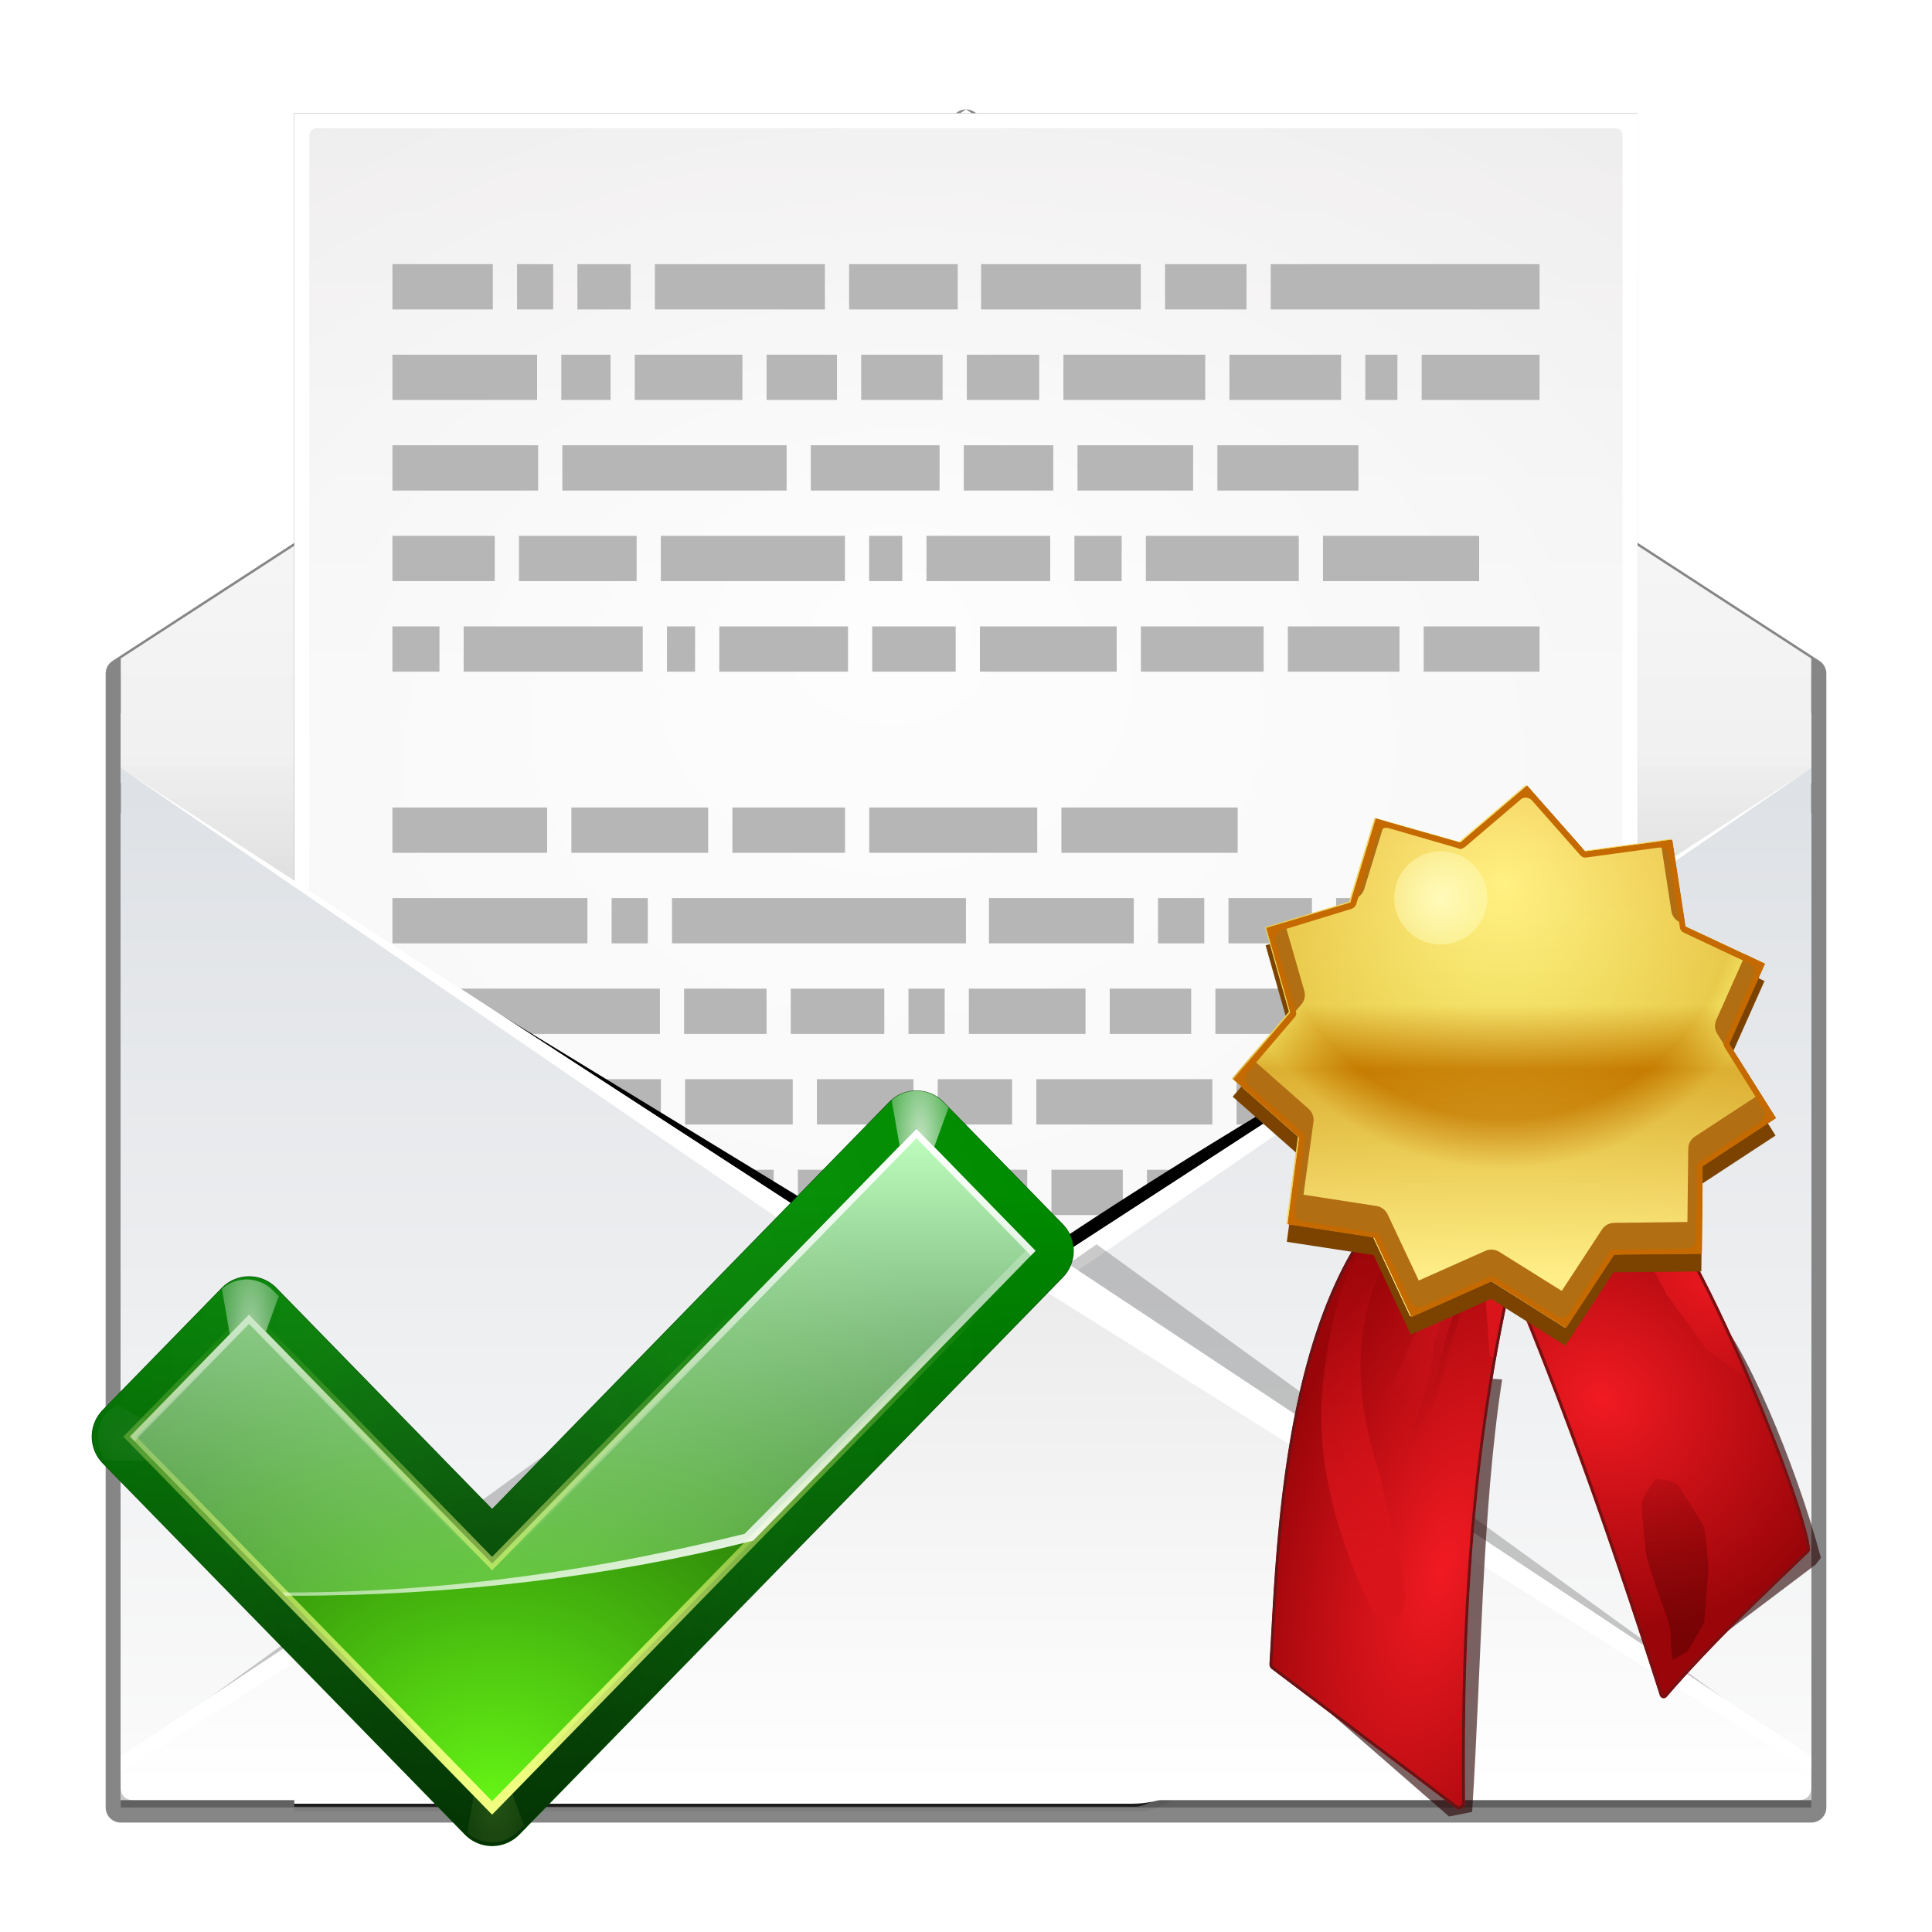 <svg height="256" width="256" xmlns="http://www.w3.org/2000/svg" xmlns:xlink="http://www.w3.org/1999/xlink">
  <defs>
    <linearGradient id="linearGradient5060">
      <stop offset="0"/>
      <stop offset="1" stop-opacity="0"/>
    </linearGradient>
    <linearGradient id="linearGradient4071">
      <stop offset="0" stop-color="#f11a22"/>
      <stop offset="1" stop-color="#990509"/>
    </linearGradient>
    <linearGradient id="linearGradient4183">
      <stop offset="0" stop-color="#640101"/>
      <stop offset="1" stop-color="#640101" stop-opacity="0"/>
    </linearGradient>
    <linearGradient id="linearGradient4302">
      <stop offset="0" stop-color="#da141b"/>
      <stop offset="1" stop-color="#da141b" stop-opacity="0"/>
    </linearGradient>
    <linearGradient id="linearGradient4089">
      <stop offset="0" stop-color="#dee1e5"/>
      <stop offset="1" stop-color="#fafafa"/>
    </linearGradient>
    <filter id="filter25050-2" height="1.247" width="1.428" x="-.214" y="-.123">
      <feGaussianBlur stdDeviation="1.078"/>
    </filter>
    <radialGradient id="radialGradient4640-0" cx="602.011" cy="169.382" gradientTransform="matrix(.963 0 0 .853 22.421 24.876)" gradientUnits="userSpaceOnUse" r="43.462" xlink:href="#linearGradient4071"/>
    <clipPath id="clipPath4221-6">
      <path d="m581.906 131.656a.662.662 0 0 0 -.25.094l-21.844 12.688a.662.662 0 0 0 -.031 1.094c30.622 22.016 51.722 40.146 75.219 61.438a.662.662 0 0 0 1.094-.375c2.269-11.833 5.677-23.012 8.375-32.406a.662.662 0 0 0 -.062-.531c-.53-.858-1.658-2.049-3.312-3.625s-3.817-3.496-6.344-5.625c-5.054-4.257-11.558-9.344-18.219-14.125-6.661-4.78-13.466-9.249-19.219-12.281-2.876-1.516-5.478-2.689-7.688-3.344-1.951-.578-3.561-.684-4.875-.281l-2.25-2.5a.662.662 0 0 0 -.594-.219z" transform="translate(.018)"/>
    </clipPath>
    <radialGradient id="radialGradient4642-6" cx="608.323" cy="143.491" gradientTransform="matrix(1.239 0 0 .742 -145.383 37.08)" gradientUnits="userSpaceOnUse" r="19.651">
      <stop offset="0" stop-color="#eb181f"/>
      <stop offset="1" stop-color="#eb181f" stop-opacity="0"/>
    </radialGradient>
    <filter id="filter4231-1" height="1.424" width="1.254" x="-.127" y="-.212">
      <feGaussianBlur stdDeviation="2.08"/>
    </filter>
    <filter id="filter4102-7" height="1.023" width="1.021" x="-.01" y="-.012">
      <feGaussianBlur stdDeviation=".371"/>
    </filter>
    <radialGradient id="radialGradient4644-2" cx="573.464" cy="135.303" gradientTransform="matrix(1 0 0 .721 0 37.755)" gradientUnits="userSpaceOnUse" r="18.174">
      <stop offset="0" stop-color="#4e0202"/>
      <stop offset="1" stop-color="#7e0404" stop-opacity=".889"/>
    </radialGradient>
    <filter id="filter4169-3" height="1.404" width="1.262" x="-.131" y="-.202">
      <feGaussianBlur stdDeviation="1.571"/>
    </filter>
    <filter id="filter4211-2" height="1.507" width="1.68" x="-.34" y="-.253">
      <feGaussianBlur stdDeviation="2.7"/>
    </filter>
    <radialGradient id="radialGradient4626-8" cx="500.993" cy="210.258" gradientTransform="matrix(.968 -.252 .569 2.184 -103.455 -115.607)" gradientUnits="userSpaceOnUse" r="32.798" xlink:href="#linearGradient4071"/>
    <clipPath id="clipPath4356-9">
      <path d="m612.44 160.09a1.014 1.014 0 0 0 -.281.125c-.027.014-.033.011-.062.031-.026.014-.038.015-.062.031-.118.078-.248.152-.406.25-.306.19-.765.444-1.219.719-.454.275-.871.552-1.188.75-.1.062-.235.125-.469.281-.113.075-.19.134-.25.188-.03.027-.043.075-.062.094h-.031c-.005.005-.013.011-.031.031-0.0 0-.062.094-.062.094-6.738 6.571-9.958 14.746-10.844 23.594-.891 8.9.571 18.457 3.188 27.844 5.214 18.709 15.001 36.707 20.156 47.125a1.014 1.014 0 0 0 .781.562l40.062 5a1.014 1.014 0 0 0 1-1.531c-17.392-29.438-32.514-59.838-41.375-92.906-.302-1.129-1.115-1.717-1.781-2.375-.342-.337-.637-.615-.781-.844-.142-.225-.147-.396-.125-.5-.018.084.058-.162.156-.469.089-.279.185-.604.281-.906.105-.332.182-.631.25-.875 0-.001.059-.043.125-.344a1.014 1.014 0 0 0 -.344-1l-5.75-4.75a1.014 1.014 0 0 0 -.875-.219z"/>
    </clipPath>
    <filter id="filter4318-1" height="1.127" width="1.246" x="-.123" y="-.064">
      <feGaussianBlur stdDeviation="1.46"/>
    </filter>
    <radialGradient id="radialGradient4630-9" cx="504.051" cy="178.19" gradientTransform="matrix(2.484 -.29 1.161 9.931 -846.241 -1441.397)" gradientUnits="userSpaceOnUse" r="4.447" xlink:href="#linearGradient4183"/>
    <filter id="filter4296-3" height="1.07" width="1.417" x="-.208" y="-.035">
      <feGaussianBlur stdDeviation=".882"/>
    </filter>
    <radialGradient id="radialGradient4632-9" cx="505.334" cy="176.754" gradientTransform="matrix(2.484 -.29 1.161 9.931 -847.441 -1441.397)" gradientUnits="userSpaceOnUse" r="4.447">
      <stop offset="0" stop-color="#de1822"/>
      <stop offset="1" stop-color="#de1822" stop-opacity="0"/>
    </radialGradient>
    <filter id="filter4288-8" height="1.031" width="1.197" x="-.099" y="-.016">
      <feGaussianBlur stdDeviation=".394"/>
    </filter>
    <filter id="filter4340-3" height="1.182" width="1.408" x="-.204" y="-.091">
      <feGaussianBlur stdDeviation=".782"/>
    </filter>
    <filter id="filter4274-1" height="1.027" width="1.043" x="-.022" y="-.013">
      <feGaussianBlur stdDeviation=".597"/>
    </filter>
    <filter id="filter24274-3" height="1.16" width="1.16" x="-.08" y="-.08">
      <feGaussianBlur stdDeviation="1.305"/>
    </filter>
    <radialGradient id="radialGradient4622-4" cx="-49.381" cy="122.643" gradientUnits="userSpaceOnUse" r="28.369">
      <stop offset="0" stop-color="#ffee93"/>
      <stop offset=".492" stop-color="#c57c00"/>
      <stop offset=".597" stop-color="#ffff7d"/>
      <stop offset="1" stop-color="#ffe171"/>
    </radialGradient>
    <clipPath id="clipPath24074-3">
      <path d="m104.176 99.24-6.333.059-3.473 5.296-5.359-3.374-5.785 2.577-2.684-5.736-6.26-.959.843-6.276-4.748-4.191 4.103-4.824-1.728-6.093 6.06-1.84 1.84-6.06 6.093 1.728 4.824-4.103 4.191 4.748 6.276-.843.959 6.26 5.736 2.684-2.577 5.785 3.374 5.359-5.296 3.473z" transform="translate(80 -.939)"/>
    </clipPath>
    <filter id="filter24058-4" height="1.171" width="1.171" x="-.085" y="-.085">
      <feGaussianBlur stdDeviation="1.466"/>
    </filter>
    <filter id="filter24064-2" height="1.077" width="1.077" x="-.039" y="-.038">
      <feGaussianBlur stdDeviation=".641"/>
    </filter>
    <radialGradient id="radialGradient4618-0" cx="89.095" cy="77.442" gradientUnits="userSpaceOnUse" r="6.547">
      <stop offset="0" stop-color="#fffbba"/>
      <stop offset="1" stop-color="#fffbba" stop-opacity="0"/>
    </radialGradient>
    <filter id="filter24121-6" height="1.384" width="1.384" x="-.192" y="-.192">
      <feGaussianBlur stdDeviation=".537"/>
    </filter>
    <linearGradient id="linearGradient24685" gradientUnits="userSpaceOnUse" x1="633.937" x2="613.629" xlink:href="#linearGradient4183" y1="197.161" y2="166.936"/>
    <linearGradient id="linearGradient24687" gradientUnits="userSpaceOnUse" x1="629.838" x2="607.273" xlink:href="#linearGradient4302" y1="184.084" y2="145.001"/>
    <linearGradient id="linearGradient24689" gradientUnits="userSpaceOnUse" x1="636.58" x2="599.097" xlink:href="#linearGradient4302" y1="237.157" y2="185.307"/>
    <linearGradient id="linearGradient24691" gradientUnits="userSpaceOnUse" x1="615.526" x2="607.382" y1="158.337" y2="188.73">
      <stop offset="0" stop-color="#680000"/>
      <stop offset="1" stop-color="#680000" stop-opacity="0"/>
    </linearGradient>
    <linearGradient id="linearGradient24693" gradientUnits="userSpaceOnUse" x1="-49.381" x2="-49.381" y1="145.97" y2="113.413">
      <stop offset="0" stop-color="#ffee93"/>
      <stop offset=".377" stop-color="#c57c00"/>
      <stop offset=".495" stop-color="#ffff7d"/>
      <stop offset="1" stop-color="#ffe171"/>
    </linearGradient>
    <filter id="filter3505" height="1.143" width="1.107" x="-.054" y="-.072">
      <feGaussianBlur stdDeviation=".461"/>
    </filter>
    <linearGradient id="linearGradient2962" gradientUnits="userSpaceOnUse" x1="94.478" x2="94.478" y1="55.548" y2="-17.499">
      <stop offset="0" stop-color="#003100"/>
      <stop offset="1" stop-color="#008c00"/>
    </linearGradient>
    <radialGradient id="radialGradient3511" cx="53.633" cy="51.92" gradientTransform="matrix(1.096 .088 -.1 1.25 6.447 -71.036)" gradientUnits="userSpaceOnUse" r="52" xlink:href="#linearGradient2998"/>
    <linearGradient id="linearGradient2998">
      <stop offset="0" stop-color="#fff"/>
      <stop offset="1" stop-color="#fff" stop-opacity="0"/>
    </linearGradient>
    <filter id="filter3521" height="1.111" width="1.083" x="-.042" y="-.056">
      <feBlend in2="BackgroundImage" mode="lighten"/>
    </filter>
    <radialGradient id="radialGradient3457" cx="99.766" cy="29.375" gradientTransform="matrix(1.965 0 -0 5.975 -167.241 -126.148)" gradientUnits="userSpaceOnUse" r="3.016" xlink:href="#linearGradient3415"/>
    <linearGradient id="linearGradient3415">
      <stop offset="0" stop-color="#f0ff80"/>
      <stop offset="1" stop-color="#f0ff80" stop-opacity="0"/>
    </linearGradient>
    <filter id="filter3525" height="1.206" width="1.365" x="-.182" y="-.103">
      <feGaussianBlur stdDeviation=".458"/>
    </filter>
    <radialGradient id="radialGradient3292" cx="99.766" cy="29.375" gradientTransform="matrix(1.965 0 -0 5.975 -96.241 -146.148)" gradientUnits="userSpaceOnUse" r="3.016" xlink:href="#linearGradient2998"/>
    <filter id="filter3533" height="1.206" width="1.365" x="-.182" y="-.103">
      <feGaussianBlur stdDeviation=".458"/>
    </filter>
    <radialGradient id="radialGradient3288" cx="99.766" cy="29.375" gradientTransform="matrix(1.965 0 -0 5.975 -161.854 -178.497)" gradientUnits="userSpaceOnUse" r="3.016" xlink:href="#linearGradient2998"/>
    <radialGradient id="radialGradient3004" cx="99.766" cy="29.375" gradientTransform="matrix(1.965 0 -0 5.975 -90.854 -198.497)" gradientUnits="userSpaceOnUse" r="3.016" xlink:href="#linearGradient2998"/>
    <radialGradient id="radialGradient2987" cx="52.792" cy="95.459" fx="53.16" fy="87.081" gradientTransform="matrix(.565 0 -0 .918 29.812 -52.205)" gradientUnits="userSpaceOnUse" r="52">
      <stop offset="0" stop-color="#001400"/>
      <stop offset="1" stop-color="#001400" stop-opacity="0"/>
    </radialGradient>
    <radialGradient id="radialGradient2954" cx="54.538" cy="77.542" fy="99.884" gradientTransform="matrix(1.312 0 -0 .984 -11.518 -51.035)" gradientUnits="userSpaceOnUse" r="48">
      <stop offset="0" stop-color="#66f515"/>
      <stop offset="1" stop-color="#002e00"/>
    </radialGradient>
    <linearGradient id="linearGradient2977" gradientUnits="userSpaceOnUse" x1="88.712" x2="88.712" y1="-24.286" y2="41.646">
      <stop offset="0" stop-color="#bfffbf"/>
      <stop offset="1" stop-color="#bfffbf" stop-opacity="0"/>
    </linearGradient>
    <linearGradient id="linearGradient3421" gradientUnits="userSpaceOnUse" x1="76.991" x2="76.991" xlink:href="#linearGradient3415" y1="44.535" y2="-4.97"/>
    <filter id="filter3423" height="1.048" width="1.036" x="-.018" y="-.024">
      <feGaussianBlur stdDeviation=".425"/>
    </filter>
    <linearGradient id="linearGradient3442" gradientUnits="userSpaceOnUse" x1="92.921" x2="82.525" xlink:href="#linearGradient2998" y1="22.49" y2="-6.072"/>
    <linearGradient id="linearGradient3453" gradientUnits="userSpaceOnUse" x1="88.712" x2="88.712" xlink:href="#linearGradient2998" y1="-24.286" y2="21.489"/>
    <filter id="filter4755" height="1.062" width="1.062" x="-.031" y="-.031">
      <feGaussianBlur stdDeviation="1.025"/>
    </filter>
    <linearGradient id="linearGradient11746" gradientUnits="userSpaceOnUse" x1="202.197" x2="202.197" y1="101.191" y2="229.402">
      <stop offset="0" stop-color="#e5edf8"/>
      <stop offset="1" stop-color="#fafafa"/>
    </linearGradient>
    <linearGradient id="linearGradient11743" gradientUnits="userSpaceOnUse" x1="202.197" x2="202.197" xlink:href="#linearGradient4089" y1="103.245" y2="206.392"/>
    <linearGradient id="linearGradient11740" gradientTransform="matrix(2 0 0 1.818 -0 42.801)" gradientUnits="userSpaceOnUse" x1="87.538" x2="87.538" xlink:href="#linearGradient3953" y1="86.377" y2="-16.001"/>
    <linearGradient id="linearGradient3953">
      <stop offset="0" stop-color="#e0e0e0"/>
      <stop offset="1" stop-color="#fff"/>
    </linearGradient>
    <linearGradient id="linearGradient11737" gradientUnits="userSpaceOnUse" x1="164.96" x2="164.96" xlink:href="#linearGradient5060" y1="188.133" y2="99.021"/>
    <radialGradient id="radialGradient11733" cx="64" cy="125" gradientTransform="matrix(2 0 0 1.964 -0 -41.825)" gradientUnits="userSpaceOnUse" r="56" xlink:href="#linearGradient5060"/>
    <filter id="filter3834" color-interpolation-filters="sRGB" height="1.064" width="1.081" x="-.04" y="-.032">
      <feGaussianBlur stdDeviation="1.501"/>
    </filter>
    <filter id="filter3826" color-interpolation-filters="sRGB" height="1.044" width="1.056" x="-.028" y="-.022">
      <feGaussianBlur stdDeviation="1.036"/>
    </filter>
    <linearGradient id="linearGradient4524-4" gradientUnits="userSpaceOnUse" x1="-79.811" x2="-79.811" y1="-27.556" y2="88.845">
      <stop offset="0" stop-color="#eeecec"/>
      <stop offset=".4" stop-color="#f4f4f4"/>
      <stop offset="1" stop-color="#f6f5f5"/>
    </linearGradient>
    <radialGradient id="radialGradient5988-0" cx="64" cy="64.004" fx="63.793" fy="47.275" gradientTransform="matrix(1.684 -.084 .069 1.376 -200.008 -46.219)" gradientUnits="userSpaceOnUse" r="47.5" xlink:href="#linearGradient2998"/>
    <filter id="filter4778" height="1.313" width="1.102" x="-.051" y="-.156">
      <feGaussianBlur stdDeviation="2.371"/>
    </filter>
    <linearGradient id="linearGradient11725" gradientUnits="userSpaceOnUse" x1="202.197" x2="202.197" xlink:href="#linearGradient4089" y1="103.245" y2="231.416"/>
    <clipPath id="clipPath4018-2">
      <rect height="71.191" width="112" x="8" y="30.478"/>
    </clipPath>
    <filter id="filter4459" height="1.195" width="1.066" x="-.033" y="-.098">
      <feGaussianBlur stdDeviation="1.54"/>
    </filter>
    <linearGradient id="linearGradient11720" gradientTransform="matrix(2 0 0 1.856 -0 53.773)" gradientUnits="userSpaceOnUse" x1="68.019" x2="68.019" xlink:href="#linearGradient3953" y1="42.212" y2="98.135"/>
  </defs>
  <g transform="translate(0 .79)">
    <path d="m128 19.71-112 72.75v7.25 7.25l112 72.75 112-72.75v-7.25-7.25z" fill="#fff" opacity=".5"/>
    <path d="m92.552 102.91-56 36.375v3.625.5 3.125 65.785 2.09h1.038.42.022 110.52v-67.875-3.125-.5-3.625z" style="opacity:.688;stroke:#000;stroke-width:2;stroke-linecap:round;stroke-linejoin:round;filter:url(#filter4755)" transform="matrix(2 0 0 2 -57.104 -190.11)"/>
    <rect fill="url(#linearGradient11746)" height="144" width="224" x="16" y="93.71"/>
    <rect fill="url(#linearGradient11743)" height="144" width="224" x="16" y="93.71"/>
    <path d="m128 13.71-112 72.75v7.25 7.25l112 72.75 112-72.75v-7.25-7.25z" fill="url(#linearGradient11740)"/>
    <path d="m128 13.71-112 72.75v7.25 7.25l112 72.75 112-72.75v-7.25-7.25z" fill="url(#linearGradient11737)" opacity=".32"/>
    <path d="m128 13.71-112 72.75v7.25 7.25l112 72.75 112-72.75v-7.25-7.25z" fill="url(#radialGradient11733)" opacity=".32"/>
    <g transform="matrix(1 0 0 -1 265.31 241.221)">
      <g transform="matrix(2 0 0 -2 31.3 187.899)">
        <path d="m-128.811-19.056v112h56.188c5.115-.238 32.613-27.078 32.775-30.612.081-25.127.037-56.259.037-81.388z" filter="url(#filter3834)" opacity=".262"/>
        <path d="m-128.811-19.556v112.2h55.746c3.099 0 24.71-18.512 30.004-24.7 1.603-1.873 3.25-3.038 3.25-7.2v-80.3z" fill-opacity=".701" filter="url(#filter3826)"/>
        <path d="m-128.811-19.556v112h55.5c1.675 0 3.914-.565 7-3.6 8.87-8.725 16.24-13.852 23.499-21.176 2.441-2.463 3.001-4.471 3.001-6.724v-80.5z" fill="#fff"/>
        <path d="m-127.311-18.556c-.34 0-.5.235-.5.5v107.969c0 .822.679 1.5 1.5 1.5h51.688c.053 0 .81.023 1.5.031 1.778-.04 3.132-.754 4.356-1.593 1.052-.291 16.65-13.62 25.771-22.809 1.362-1.373 2.185-3.948 2.185-4.896l0-80.202c0-.323-.163-.5-.5-.5z" fill="url(#linearGradient4524-4)"/>
        <path d="m-127.311-18.556c-.34 0-.5.235-.5.5v107.969c0 .822.679 1.5 1.5 1.5l52.5.031c.053 0 3.274-.008 3.963 0 6.541-4.504 18.637-15.953 27.583-24.955 1.477-1.656.458-.37 1.454-1.607l0-82.938c0-.323-.163-.5-.5-.5z" fill="url(#radialGradient5988-0)" opacity=".847"/>
      </g>
      <path d="m-96.933 204.011h35.623m-49.623 0h10.791m-35.168 0h21.168m-38.658 0h14.393m-40.127 0h22.527m-32.793 0h7.059m-15.059 0h4.793m-21.303 0h13.303m5.865-12h-19.168m28.902 0h-6.525m23.994 0h-14.262m26.793 0h-9.324m23.324 0h-10.791m23.59 0h-9.59m31.59 0h-18.793m36.793 0h-14.793m22.26 0h-4.26m23.092 0h-15.623m-27.07-12h18.693m-37.225 0h15.324m-30.395 0h11.863m-32.129 0h17.059m-49.982 0h29.717m-52.232 0h19.309m-5.748-12h-13.561m32.357 0h-15.59m43.191 0h-24.395m31.996 0h-4.395m23.996 0h-16.395m25.863 0h-6.262m29.73 0h-20.262m44.162 0h-20.693m13.342-12h15.352m-33.352 0h14.793m-34.262 0h16.262m-19.469 0h-18.127m-14.268 0h11.059m-31.324 0h17.059m-23.994 0h3.729m-30.666 0h23.73m-33.17 0h6.232m82.416-24h23.352m-48.82 0h22.262m-40.395 0h14.926m-36.262 0h18.129m-41.84 0h20.504m-20.504-12h25.84m8 0h-4.793m46.953 0h-38.953m61.191 0h-19.191m28.527 0h-6.129m20.395 0h-11.059m41.219 0h-26.953m2-12h16.953m-34.953 0h14.793m-28.793 0h10.793m-29.457 0h15.457m-23.457 0h4.793m-20.395 0h12.395m-26.527 0h10.926m-49.574 0h35.441m-21.867-12h-13.574m35.574 0h-18.793m36.262 0h-14.262m30.262 0h-12.793m25.863 0h-9.863m36.395 0h-23.324m36.793 0h-10.262m24.148 0h-10.68m26.68-12h-7.211m-13.469 0h10.262m-31.73 0h18.262m-28.129 0h6.66m-19.324 0h9.457m-20.254 0h7.59m-18.785 0h7.988m-19.59 0h8.395m-25.996 0h14.395m-29.059 0h11.457m-19.053 0h4.389m-18.254 0h10.658m52.277-24h6.395m59.871 12h18.799m-24.799-12h28.799m-48.932 0h16.926m-36.926 0h16.793m15.871 12h10.262m-28.527 0h15.059m-29.996 0h11.73m-25.197 0h10.26m-6.785-12h7.324m-32.799 12h18.793m-41.191 0h19.191m-29.191 0h6.791m-21.455 0h11.455m32.418-12h15.855m-29.324 0h10.262m-20.262 0h6.793m-27.197 0h17.197m3.469-12h-20.666m30.932 0h-7.059m31.059 0h-20.793m30.793 0h-6.793m14.793 0h-4.793m23.457 0h-15.457m33.457 0h-14.793m-2-12h19.191m-32.926 0h10.527m-24.527 0h10.793m-28.793 0h14.793m-28.793 0h10.793m-43.861 0h29.861m44.004-12h32.129m-47.863 0h12.527m-19.994 0h4.26m-18.918 0h11.449m-28.121 0h13.465m-32.799 0h16.127" fill="none" stroke="#b6b6b6" stroke-width="6"/>
    </g>
    <path d="m36.552 146.535v2l56 34.375 56-34.375v-2c-16.906 10.981-33.811 19.581-50.717 30.943l-5.283-3.567-5.337 3.532z" filter="url(#filter4778)" transform="matrix(2 0 0 2 -57.104 -190.11)"/>
    <path d="m16 100.96v136.75h224v-136.75l-112 72.75z" fill="url(#linearGradient11725)"/>
    <path d="m16 100.96 112 76.75 112-76.75-112 72.75z" fill="#fff"/>
    <path clip-path="url(#clipPath4018-2)" d="m8 33 47.42 34.356 8.58-6.064 8.653 6.014 47.347-34.307v-3.5h-112z" fill="#2d2d2d" filter="url(#filter4459)" opacity=".5" transform="matrix(2 0 0 -1.999 -0 298.633)"/>
    <path d="m16 231.951 112-74.241 112 74.241v4.134c0 .932-.545 1.625-1.538 1.625h-220.994c-.82 0-1.465-.561-1.469-1.641z" fill="url(#linearGradient11720)"/>
    <path d="m128 157.71-112 74.25v2l112-70.25 112 70.25v-2z" fill="#fff"/>
  </g>
  <g transform="matrix(2.238 0 0 2.238 309.721 -157.484)">
    <path d="m107.336 97.506c1.844 1.663 4.93 8.987 6.34 14.314l-.307.391-8.283 6.25-5.119-16.447z" fill="#280000" fill-opacity=".61" filter="url(#filter25050-2)" transform="matrix(1.031 0 0 1.031 -147.781 47.317)"/>
    <path d="m95.371 101.572c-1.161 7.497-1.189 16.505-1.724 24.837l-1.326.265-9.032-7.867 2.359-17.854z" fill="#280000" fill-opacity=".61" filter="url(#filter25050-2)" transform="matrix(1.031 0 0 1.031 -147.781 47.317)"/>
    <g transform="matrix(.31 .179 -.179 .31 -304.061 -58.487)">
      <path d="m581.906 131.656a.662.662 0 0 0 -.25.094l-21.844 12.688a.662.662 0 0 0 -.031 1.094c30.622 22.016 51.722 40.146 75.219 61.438a.662.662 0 0 0 1.094-.375c2.269-11.833 5.677-23.012 8.375-32.406a.662.662 0 0 0 -.062-.531c-.53-.858-1.658-2.049-3.312-3.625s-3.817-3.496-6.344-5.625c-5.054-4.257-11.558-9.344-18.219-14.125-6.661-4.78-13.466-9.249-19.219-12.281-2.876-1.516-5.478-2.689-7.688-3.344-1.951-.578-3.561-.684-4.875-.281l-2.25-2.5a.662.662 0 0 0 -.594-.219z" fill="url(#radialGradient4640-0)" transform="translate(323.753 -21.097)"/>
      <g clip-path="url(#clipPath4221-6)" transform="translate(323.753 -21.097)">
        <path d="m588.671 133.164 1.434 6.885 4.877 4.016 7.746 4.877 10.328 4.59 14.918 1.721-5.164-12.049-34.138-11.475z" fill="url(#radialGradient4642-6)" filter="url(#filter4231-1)"/>
        <path clip-path="none" d="m581.844 90.993c-.147.023-.31.08-.438.156-.008.005-.023-.005-.031 0l-21.812 12.687-.031.031c-.691.443-.696 1.424-.031 1.906 30.605 22.004 51.665 40.12 75.156 61.406.336.301.798.31 1.156.188s.701-.4.781-.844c2.261-11.788 5.645-22.949 8.344-32.344.003-.009-.003-.022 0-.031.085-.306.068-.632-.094-.906-.588-.951-1.742-2.165-3.406-3.75-1.665-1.586-3.842-3.492-6.375-5.625-5.065-4.267-11.578-9.368-18.25-14.156-6.672-4.788-13.493-9.262-19.281-12.312-2.892-1.524-5.487-2.705-7.75-3.375-1.849-.548-3.441-.639-4.812-.312l-2.094-2.344c-.263-.3-.637-.433-1.031-.375zm.125 1c.041-.006.129.031.156.062l2.25 2.5.219.219.312-.094c1.181-.362 2.667-.28 4.562.281 2.156.639 4.765 1.805 7.625 3.312 5.717 3.013 12.507 7.478 19.156 12.25 6.65 4.772 13.146 9.846 18.188 14.094 2.521 2.124 4.668 4.059 6.312 5.625 1.646 1.568 2.746 2.736 3.219 3.5.019.032.042.089.031.125v.031c-2.696 9.388-6.131 20.571-8.406 32.438-.003.017-.045.066-.125.094s-.112.011-.125 0c-23.502-21.297-44.642-39.44-75.281-61.469-.03-.022-0-.261.031-.281l21.812-12.656h.031c.018-.011.011-.028.031-.031z" fill="#791113" filter="url(#filter4102-7)" transform="translate(.018 40.163)"/>
        <path d="m559.062 144.228 9.128.406 5.477-1.42 4.057-2.84 3.854-.811 3.043.203-.811-1.42s-3.043-.203-2.231-1.217c.811-1.014 3.043-3.449 3.043-3.449l3.246-5.477-10.751-2.231s-4.666 2.029-6.491 2.84c-1.826.811-10.345 11.36-10.345 11.36z" fill="url(#radialGradient4644-2)" filter="url(#filter4169-3)"/>
        <path d="m635.334 192.913s-3.246-6.897-3.651-7.708c-.406-.811-3.854-5.883-4.666-6.288-.811-.406-6.288-3.448-7.1-3.651-.811-.203-3.449 1.014-3.449 1.014s-.406 3.448 0 4.463c.406 1.014 4.057 6.086 4.868 7.1.811 1.014 5.477 5.071 6.491 5.883 1.014.811 3.246 2.637 3.854 3.854.609 1.217 2.231 3.246 2.231 3.246l1.42-2.434z" fill="url(#linearGradient24685)" filter="url(#filter4211-2)" opacity=".8"/>
      </g>
    </g>
    <g transform="matrix(.293 .169 -.169 .293 -181.128 -1.128)">
      <path d="m474.906 145.688a1.014 1.014 0 0 0 -.281.125c-.027.014-.033.011-.062.031-.026.014-.038.015-.062.031-.118.078-.248.152-.406.25-.306.19-.765.444-1.219.719-.454.275-.871.552-1.188.75-.1.062-.235.125-.469.281-.113.075-.19.134-.25.188-.03.027-.043.075-.062.094h-.031c-.005.005-.013.011-.031.031-0.0 0-.062.094-.062.094-6.738 6.571-9.958 14.746-10.844 23.594-.891 8.9.571 18.457 3.188 27.844 5.214 18.709 15.001 36.707 20.156 47.125a1.014 1.014 0 0 0 .781.562l40.062 5a1.014 1.014 0 0 0 1-1.531c-17.392-29.438-32.514-59.838-41.375-92.906-.302-1.129-1.115-1.717-1.781-2.375-.342-.337-.637-.615-.781-.844-.142-.225-.147-.396-.125-.5-.018.084.058-.162.156-.469.089-.279.185-.604.281-.906.105-.332.182-.631.25-.875 0-.001.059-.043.125-.344a1.014 1.014 0 0 0 -.344-1l-5.75-4.75a1.014 1.014 0 0 0 -.875-.219z" fill="url(#radialGradient4626-8)" transform="translate(69.781 14.403)"/>
      <g clip-path="url(#clipPath4356-9)" transform="translate(-67.754 .003)">
        <path d="m629.838 183.224c-14.765-13.114-19.868-25.566-18.647-43.032 0 0-3.899 5.224-4.303 8.319-1.091 8.351.737 17.692 5.451 24.671l14.918 22.09c12.274-.046 7.495-6.024 2.582-12.049z" fill="url(#linearGradient24687)" filter="url(#filter4318-1)"/>
        <path d="m618.129 160.991c-3.575 5.439-2.459 11.689-1.721 17.786 0 0 2.749 12.866 3.873 17.499s2.725 10.328 2.725 10.328 1.815 9.875-.43 11.619c-.362-4.621-2.102-15.054-4.59-19.364 0 0-1.887-6.737-2.438-10.184-.553-3.458-.861-10.471-.861-10.471s-1.132-5.492-1.147-7.817c-.009-3.368.749-6.135 2.008-9.252.656-1.078 3.012-3.012 3.012-3.012z" fill="url(#radialGradient4630-9)" filter="url(#filter4296-3)" opacity=".535"/>
        <path d="m616.929 160.991c-3.575 5.439-2.459 11.689-1.721 17.786 0 0 2.749 12.866 3.873 17.499s2.725 10.328 2.725 10.328 1.815 9.875-.43 11.619-5.307-1.148-5.307-1.148-.388-4.063-.717-7.028-1.291-10.758-1.291-10.758.384-7.095.287-10.614c-.097-3.519-.861-10.471-.861-10.471s-.558-4.99-.574-7.315c-.009-3.368.175-6.637 1.434-9.754.656-1.078 3.012-3.012 3.012-3.012z" fill="url(#radialGradient4632-9)" filter="url(#filter4288-8)"/>
        <path d="m621.662 223.53c-14.765-13.114-19.868-25.566-18.647-43.032 0 0-3.899 5.224-4.303 8.319-1.091 8.351 2.131 16.931 5.451 24.671 5.196 12.115 14.988 22.163 27.827 30.839 12.274-.046-5.414-14.774-10.328-20.799z" fill="url(#linearGradient24689)" filter="url(#filter4318-1)"/>
        <path d="m612.052 158.337c-.606 1.392-4.012 1.338-1.296 4.65-.176 5.497-2.961 10.622-4.441 15.933 0 0 3.721-6.175 5.164-9.467 1.196-2.728 2.869-8.463 2.869-8.463s1.721-2.008 1.004-2.152-3.156 0-3.299-.502z" fill="url(#linearGradient24691)" filter="url(#filter4340-3)"/>
        <path d="m612.312 159.594c-.035.009-.06.051-.094.062-.111.039-.244.061-.344.125v.031c-.008.004-.023-.005-.031 0-.012.007-.021.024-.031.031-.015.006-.014-.001-.062.031-.1.066-.209.116-.375.219-.286.177-.754.438-1.219.719-.466.282-.882.559-1.188.75-.055.034-.244.141-.5.312-.109.073-.202.12-.281.188l-.031.031c-.019.017-.017.016-.031.031l-.031.062-.031.031c.042-.042-.029-.006-.062.031 0 0-.029.06-.031.062-.002.003-.028-.004-.031 0s.004.026 0 .031c-.004.006.004.025 0 .031-.016.023-.031.031-.031.031-6.774 6.647-10.046 14.912-10.938 23.812-.9 8.989.592 18.606 3.219 28.031 5.236 18.785 15.042 36.821 20.188 47.219.223.46.649.778 1.156.844l40.062 5c.606.08 1.118-.277 1.406-.719s.411-1.04.094-1.562c-17.38-29.417-32.469-59.776-41.312-92.781-.349-1.303-1.31-2.005-1.938-2.625-.347-.342-.611-.628-.688-.75-.084-.134-.058-.148-.062-.125l-.5-.094-.5-.094c-.002.011.003.009 0 .031-.002.011.001.03 0 .062-.001.016-0.0.062 0 .062 0.0 0.0.031.094.031.094 0.0 0.0.062.156.062.156.027.155.021.272.125.438.211.335.507.605.844.938.705.696 1.401 1.202 1.656 2.156 8.878 33.132 24.002 63.573 41.406 93.031.077.127.059.345-.062.531-.122.187-.291.269-.438.25l-40.062-5c-.156-.02-.337-.14-.406-.281-5.165-10.439-14.931-28.398-20.125-47.032-2.606-9.349-4.038-18.877-3.156-27.688.876-8.744 4.031-16.773 10.656-23.25.011-.011.02-.021.031-.031l.031-.031.031-.031s.023-.019.031-.031l.031-.031c.004-.005-.003-.027 0-.031.029-.031.051-.013.062-.031.033-.029.086-.088.188-.156.211-.141.325-.191.469-.281.327-.204.714-.451 1.156-.719.443-.268.924-.548 1.25-.75.15-.093.27-.16.406-.25-.03.02-.044.041.031 0 .011-.005.01-.02.031-.031h.031l.031-.031c.044-.028.075-.049.125-.062v.031c.145-.032.325-.002.438.094l5.75 4.75c.132.11.193.332.156.5-.023.105-.025.142-.031.156-.001.003-0.0.031 0 .031-.011.015-.031.031-.031.031l-.031.094v.031c-.071.253-.15.528-.25.844-.098.309-.195.635-.281.906-.044.139-.066.258-.094.344-0.0 0.0.063-.063.062-.062-0.0 0.0.125-.094.125-.094 0 0 .219.438.219.438-0-0.0.469-.125.469-.125s.031.094.031.094c-0-0.0.001.047 0 .062.03-.092.08-.203.125-.344.092-.287.187-.611.281-.906.091-.286.129-.536.188-.75.008-.011.024-.019.031-.031.02-.03.046-.059.062-.094.046-.097.086-.231.125-.406.123-.556-.092-1.105-.531-1.469l-5.75-4.75c-.362-.308-.817-.445-1.281-.344l.031.188-.062-.188z" fill="#681315" filter="url(#filter4274-1)"/>
      </g>
      <path d="m474.906 145.688a1.014 1.014 0 0 0 -.281.125c-.027.014-.033.011-.062.031-.026.014-.038.015-.062.031-.118.078-.248.152-.406.25-.306.19-.765.444-1.219.719-.454.275-.871.552-1.188.75-.1.062-.235.125-.469.281-.113.075-.19.134-.25.188-.03.027-.043.075-.062.094h-.031c-.005.005-.013.011-.031.031-0.0 0-.062.094-.062.094-6.738 6.571-9.958 14.746-10.844 23.594-.891 8.9.571 18.457 3.188 27.844 5.214 18.709 15.001 36.707 20.156 47.125a1.014 1.014 0 0 0 .781.562l40.062 5a1.014 1.014 0 0 0 1-1.531c-17.392-29.438-32.514-59.838-41.375-92.906-.302-1.129-1.115-1.717-1.781-2.375-.342-.337-.637-.615-.781-.844-.142-.225-.147-.396-.125-.5-.018.084.058-.162.156-.469.089-.279.185-.604.281-.906.105-.332.182-.631.25-.875 0-.001.059-.043.125-.344a1.014 1.014 0 0 0 -.344-1l-5.75-4.75a1.014 1.014 0 0 0 -.875-.219z" fill="url(#radialGradient4626-8)" transform="translate(69.781 14.403)"/>
    </g>
    <path d="m104.176 99.24-6.333.059-3.473 5.296-5.359-3.374-5.785 2.577-2.684-5.736-6.26-.959.843-6.276-4.748-4.191 4.103-4.824-1.728-6.093 6.06-1.84 1.84-6.06 6.093 1.728 4.824-4.103 4.191 4.748 6.276-.843.959 6.26 5.736 2.684-2.577 5.785 3.374 5.359-5.296 3.473z" fill="#7c4300" filter="url(#filter24274-3)" transform="matrix(.821 0 0 .821 -123.189 64.172)"/>
    <path d="m-37.712 144.568-5.196.048-2.849 4.345-4.397-2.769-4.746 2.115-2.202-4.706-5.136-.787.692-5.15-3.895-3.439 3.366-3.958-1.418-4.999 4.972-1.51 1.51-4.972 4.999 1.418 3.958-3.366 3.439 3.895 5.15-.692.787 5.136 4.706 2.202-2.115 4.746 2.769 4.397-4.345 2.849z" fill="url(#linearGradient24693)"/>
    <path d="m-37.712 144.568-5.196.048-2.849 4.345-4.397-2.769-4.746 2.115-2.202-4.706-5.136-.787.692-5.15-3.895-3.439 3.366-3.958-1.418-4.999 4.972-1.51 1.51-4.972 4.999 1.418 3.958-3.366 3.439 3.895 5.15-.692.787 5.136 4.706 2.202-2.115 4.746 2.769 4.397-4.345 2.849z" fill="url(#radialGradient4622-4)" opacity=".394"/>
    <g clip-path="url(#clipPath24074-3)" transform="matrix(.821 0 0 .821 -188.83 63.914)">
      <path d="m171.406 62.206c-.196.031-.383.119-.531.25l-4.375 3.719-5.562-1.562c-.516-.144-1.116.178-1.281.688l-1.688 5.531-5.531 1.688c-.509.165-.831.766-.688 1.281l1.562 5.562-3.719 4.406c-.337.408-.294 1.077.094 1.438l4.344 3.844-.781 5.719c-.061.53.348 1.071.875 1.156l5.719.875 2.438 5.25c.235.486.883.721 1.375.5l5.281-2.344 4.875 3.062c.46.289 1.139.142 1.438-.312l3.156-4.812 5.781-.062c.537-.01 1.022-.494 1.031-1.031l.062-5.781 4.812-3.156c.454-.298.602-.978.312-1.438l-3.062-4.844 2.344-5.312c.221-.492-.015-1.14-.5-1.375l-5.25-2.438-.875-5.719c-.086-.527-.626-.936-1.156-.875l-5.719.781-3.844-4.344c-.23-.26-.594-.394-.938-.344zm.062 2.5 3.5 3.969c.23.26.594.394.938.344l5.25-.719.812 5.281c.056.336.285.638.594.781l4.781 2.25-2.156 4.844c-.127.313-.091.686.094.969l2.812 4.5-4.438 2.906c-.287.191-.469.53-.469.875l-.062 5.281-5.281.062c-.345-0-.684.182-.875.469l-2.906 4.438-4.5-2.812c-.282-.184-.656-.221-.969-.094l-4.844 2.156-2.25-4.781c-.149-.316-.466-.548-.812-.594l-5.25-.812.719-5.25c.05-.343-.084-.708-.344-.938l-3.969-3.5 3.438-4.031c.226-.26.311-.636.219-.969l-1.469-5.094 5.094-1.562c.321-.101.587-.366.688-.688l1.562-5.094 5.094 1.469c.332.092.708.007.969-.219z" fill="#b16e13" filter="url(#filter24058-4)"/>
      <path d="m171.594 64.812c-.03.013-.062.023-.094.031-.039.006.007-.009-.031 0-.039.009.007-.012-.031 0-.038.012.006.017-.031.031-.036.017.003.012-.031.031-.035.019.002-.022-.031 0-.033.022 0.0.007-.031.031-.032.024-.001-.026-.031 0l-4.375 3.719c-.148.138-.365.198-.562.156l-5.563-1.562c-.026-.007-.005-.025-.031-.031-.026-.006-.005.005-.031 0-.027-.003-.005.002-.031 0-.027-.002-.004.001-.031 0-.027 0-.004-.002-.031 0-.027.003-.005-.004-.031 0-.026.004-.005-.005-.031 0-.026.007-.006.023-.031.031-.026.008-.006-.009-.031 0-.025.01-.007-.012-.031 0-.024.012.024.019 0 .031s-.008-.014-.031 0c-.022.015-.01.015-.031.031-.021.017-.011-.018-.031 0s.019.012 0 .031-.013-.02-.031 0 .017.011 0 .031-.015-.021-.031 0 .015.009 0 .031c-.014.023-.018.008-.031.031-.012.024.011.007 0 .031-.011.025.009.006 0 .031-.009.025-.023-.026-.031 0l-1.688 5.531c-.062.189-.217.345-.406.406l-5.53 1.688c-.025.008.025.022 0 .031-.025.009-.007-.011-.031 0-.025.011-.007-.012-.031 0-.024.013-.008.017-.031.031-.022.015-.01-.016-.031 0-.021.016.021.014 0 .031s-.011-.018-.031 0c-.02.018.019.012 0 .031s-.013-.02-.031 0c-.018.02.017.01 0 .031-.016.022-.016.009-.031.031-.014.023.013.008 0 .031s-.02-.024-.031 0c-.011.024.01.006 0 .031-.009.025.008.006 0 .031-.008.026-.025.005-.031.031-.005.026.004.005 0 .031-.004.026.003.005 0 .031-.002.027 0.0.004 0 .031.001.027-.002.004 0 .031s-.003.005 0 .031c.005.026-.006.005 0 .031.006.026.024.005.031.031l1.562 5.562c.05.193.002.409-.125.562l-3.719 4.406h-.031c-.016.021.015.009 0 .031-.014.023-.018.008-.031.031s.012.007 0 .031c-.011.024-.022.006-.031.031-.008.025.007.006 0 .031-.007.026.006.005 0 .031-.005.026.003.005 0 .031-.002.026.001.005 0 .031-.001.027-0.0.005 0 .031.002.026-.003.005 0 .031.003.026-.004.005 0 .031.005.026-.007.006 0 .031.008.025-.009.006 0 .031.009.025.021.007.031.031.011.024-.013.008 0 .031.014.023.017.009.031.031.016.021.015.011.031.031.018.02-.018.012 0 .031h.031l4.312 3.844c.16.136.245.354.219.562l-.781 5.688c-.003.027.002.005 0 .031-.002.027.001.004 0 .031.001.027-.002.005 0 .031.003.027-.005.005 0 .031s-.006.005 0 .031c.006.026.024-.026.031 0 .007.026-.008.006 0 .031.008.025-.009.006 0 .031.011.025-.012.007 0 .031.012.024.018-.023.031 0 .013.023-.014.009 0 .031.015.022.015.01.031.031.017.021.013.012.031.031.019.019-.02.013 0 .031s.011-.017.031 0c.021.017-.021.015 0 .031s.009-.015.031 0c.022.015.008-.014.031 0 .023.014-.024.019 0 .031s.007-.012.031 0c.025.01.006-.009.031 0 .025.009-.025.023 0 .031s.005-.007.031 0c.026.007.005-.005.031 0l5.719.875c.199.031.379.164.469.344l2.438 5.25c.012.024.018.008.031.031.014.023-.015.009 0 .031.015.022.015-.022.031 0 .016.022-.017.01 0 .031.018.02.012.012.031.031.02.018.01.014.031.031.022.016.009-.015.031 0 .022.015-.023.017 0 .031.023.014.007-.013.031 0 .024.013.007-.012.031 0 .024.012-.025.021 0 .031s.006-.009.031 0c.026.008.005-.007.031 0 .026.007.005-.005.031 0 .027.004.004.028.031.031.027.002.004-0.0.031 0 .027 0.0.004.001.031 0 .027-.002.004.004.031 0 .027-.004.005-.026.031-.031.026-.006.005.007.031 0 .026-.009.006.01.031 0 .025-.01.007-.02.031-.031l5.281-2.344c.192-.078.422-.054.594.062l4.875 3.062c.024.013.007-.012.031 0s.006.02.031.031c.025.01.005-.009.031 0 .026.007.005.025.031.031.027.006.004-.005.031 0 .027.003.004-.002.031 0 .027.002.004-.001.031 0 .027-.001.004.002.031 0 .027-.003.004.004.031 0 .027-.004.005.006.031 0 .027-.006-.026-.024 0-.031.026-.007.005.008.031 0 .026-.008.006.01.031 0 .025-.011.007.012.031 0 .024-.012-.024-.018 0-.031s.008.014.031 0c.022-.015.01-.015.031-.031.021-.018.011-.013.031-.031.019-.019.013-.011.031-.031.017-.021.015-.009.031-.031l3.156-4.812c.116-.173.323-.283.531-.281l5.781-.062c.027-.002.004.003.031 0 .027-.003.005.004.031 0 .027-.004-.026-.026 0-.031.026-.006.005.007.031 0 .026-.008.006.009.031 0s.006.011.031 0c.025-.011-.024-.02 0-.031s.008.013.031 0c.023-.014.009-.016.031-.031.022-.016.011.017.031 0s-.02-.013 0-.031.012.019.031 0c.019-.019-.018-.011 0-.031s.014.021.031 0c.017-.021-.016-.01 0-.031.015-.022.017-.008.031-.031.013-.024-.012-.007 0-.031.012-.024.021.025.031 0 .011-.025-.009-.006 0-.031.009-.025-.008-.006 0-.031.007-.026-.006-.005 0-.031s.027.027.031 0c.004-.027-.003-.004 0-.031.003-.027-.002-.004 0-.031l.062-5.781c-.002-.208.106-.415.279-.531l4.812-3.156c.022-.016.01-.014.031-.031.02-.018.012-.012.031-.031.018-.02.014-.01.031-.031.017-.022.016-.009.031-.031.014-.023-.013-.007 0-.031.013-.024.019.024.031 0 .012-.024-.011-.006 0-.031.01-.025-.008-.005 0-.031.008-.026-.007-.005 0-.031.007-.026.025.027.031 0 .006-.027-.004-.004 0-.031.004-.027-.003-.004 0-.031.002-.027-.001-.004 0-.031-.001-.027.002-.004 0-.031s.003-.004 0-.031c-.005-.027.006-.005 0-.031-.006-.027-.024-.005-.031-.031-.009-.026.01-.006 0-.031-.011-.025-.019-.007-.031-.031-.012-.024.013-.007 0-.031l-3.063-4.844c-.116-.172-.14-.402-.062-.594l2.344-5.312c.011-.025.021-.006.031-.031.01-.025-.009-.006 0-.031.007-.026-.006-.005 0-.031.005-.027.028-.004.031-.031.004-.027-.002-.004 0-.031.001-.027 0-.004 0-.031-0-.027.002-.004 0-.031-.003-.027-.027-.004-.031-.031-.005-.026.007-.005 0-.031-.007-.026.008-.005 0-.031-.009-.025.011-.006 0-.031-.011-.025-.02.024-.031 0-.012-.024.013-.007 0-.031-.013-.024.014-.008 0-.031-.014-.023-.016.022-.031 0-.015-.022.016-.009 0-.031-.017-.021-.013-.011-.031-.031-.019-.019-.011-.013-.031-.031-.021-.017-.01.016-.031 0-.022-.016.022-.016 0-.031s-.008.014-.031 0c-.024-.013-.007-.019-.031-.031l-5.25-2.438c-.18-.09-.312-.27-.343-.469l-.875-5.719c-.006-.026.007-.005 0-.031-.007-.026.008-.006 0-.031-.008-.026-.022.025-.031 0-.009-.025.01-.007 0-.031-.011-.024.013-.008 0-.031-.013-.024-.018.023-.031 0s.015-.009 0-.031c-.015-.022.016-.01 0-.031-.016-.021-.014.021-.031 0-.017-.021.018-.011 0-.031s-.012.019-.031 0c-.02-.018-.011-.014-.031-.031-.021-.016-.009-.016-.031-.031-.023-.014-.008.013-.031 0-.023-.013.024-.019 0-.031s-.007.011-.031 0c-.025-.009-.006.008-.031 0-.025-.008-.005.007-.031 0-.026-.007.026-.025 0-.031-.026-.006-.005.005-.031 0-.026-.005-.005.003-.031 0-.027-.002-.005.001-.031 0-.027.001-.005-.002-.031 0-.027.002-.005-.003-.031 0l-5.688.781c-.208.026-.427-.059-.562-.219l-3.843-4.344c-.01 0-.021 0-.031 0-.021-.024.022-.008 0-.031-.022-.023-.008.022-.031 0-.023-.022.024-.011 0-.031s-.006.019-.031 0c-.027-.018-.004-.015-.031-.031-.028-.016-.003.015-.031 0-.028-.015.029-.018 0-.031s-.001.011-.031 0c-.03-.011-.001.01-.031 0-.031-.008 0.0.006-.031 0-.016-.003-.002-.032 0-.031.002 0-.015.002-.031 0zm-.25 1.281c.218-.037.452.049.594.219l3.5 3.969c.023.026.007-.025.031 0 .025.025-.026.008 0 .031.026.023.004-.021.031 0 .027.021.003.012.031.031.03.018 0.0.015.031.031.031.016-.001-.014.031 0 .032.014-.001-.012.031 0 .033.01-.003.023.031.031.034.008-.003-.006.031 0s-.003-.004.031 0c.035.004-.003-.002.031 0 .035-.001-.003.003.031 0 .035-.003-.003.005.031 0l5.25-.719c.327-.048.669.205.719.531l.812 5.281c.008.033-.01-.002 0 .031.01.033.02-.001.031.031.012.032-.013-0 0 .031.013.031-.015.001 0 .031.015.03.014-.029.031 0 .017.029-.019.003 0 .031.019.028.011.004.031.031.022.026.007.007.031.031.025.023.005.01.031.031.028.02.002.013.031.031.029.018.001-.016.031 0 .03.016 0.0.017.031.031l4.781 2.25c.288.138.434.517.312.812l-2.156 4.844c-.011.032-.022-.001-.031.031-.009.033.007-.002 0 .031-.007.033.005-.002 0 .031-.005.033.003-.002 0 .031-.001.034-.001-.003 0 .031.001.034-.003-.002 0 .031.003.034-.005-.002 0 .031.007.033-.009-.001 0 .031.009.033.02-.001.031.031.011.032-.013 0 0 .031.013.031-.015.001 0 .031.015.03.015-.029.031 0s-.018.003 0 .031l2.812 4.5c.179.278.09.694-.188.875l-4.439 2.906c-.028.021-.005.009-.031.031-.026.023-.006-.024-.031 0-.025.024.023.006 0 .031-.023.026-.01.004-.031.031-.02.028-.013.002-.031.031-.018.029.016.001 0 .031-.014.031-.019-.001-.031.031-.013.032.01-.002 0 .031-.01.033.008-.002 0 .031-.008.034.006-.003 0 .031-.006.034-.027-.034-.031 0-.004.034.002-.003 0 .031-.002.034-0-.003 0 .031l-.062 5.281c-.005.326-.299.62-.625.625l-5.281.062c-.035-0.0.003-.002-.031 0-.035.002.003-.004-.031 0s.034.025 0 .031c-.034.006.002-.008-.031 0-.034.008.002-.01-.031 0-.033.01.001-.012-.031 0-.032.012 0.0.017-.031.031-.03.016-.002-.018-.031 0-.029.018-.003.011-.031.031-.027.022-.006.008-.031.031-.026.023-.007-.025-.031 0-.024.025.022.005 0 .031-.022.026-.01.004-.031.031l-2.906 4.438c-.181.278-.597.367-.875.188l-4.5-2.812c-.028-.018-.002.017-.031 0-.029-.017.03-.016 0-.031-.03-.015-0.0.013-.031 0-.031-.013.001.011-.031 0-.032-.011.001-.022-.031-.031-.033-.009.002.007-.031 0-.033-.005.002.003-.031 0-.034-.003.003.001-.031 0-.034-.001.003-.001-.031 0-.034.003.002-.005-.031 0-.034.005.002-.007-.031 0-.033.007.001-.009-.031 0-.033.009.001.02-.031.031l-4.843 2.156c-.296.121-.674-.024-.812-.312l-2.25-4.781c-.015-.032-.014-.001-.031-.031-.017-.031.019-.002 0-.031-.019-.03-.011.028-.031 0s.022-.004 0-.031-.007-.006-.031-.031c-.025-.024-.004-.009-.031-.031-.027-.022-.003.021-.031 0s.03-.012 0-.031-.001.017-.031 0c-.031-.017 0-.016-.031-.031-.033-.013.002.011-.031 0s.003-.022-.031-.031c-.034-.009.003.007-.031 0-.034-.007.004.005-.031 0l-5.25-.812c-.327-.051-.579-.392-.531-.719l.719-5.25c.005-.034-.003.003 0-.031.003-.035-.001.004 0-.031-.001-.035.004.003 0-.031-.004-.035.006.003 0-.031-.006-.034.008.003 0-.031-.008-.034-.021.002-.031-.031-.012-.033.014.001 0-.031-.014-.032.016-0 0-.031-.016-.031-.013-.001-.031-.031-.02-.029-.01-.004-.031-.031-.021-.027.023-.005 0-.031-.023-.026-.007.025-.031 0-.025-.025.026-.008 0-.031l-3.969-3.5c-.239-.217-.269-.626-.062-.875l3.438-4.031c.129-.152.103-.267.063-.406l-1.469-5.062c-.089-.319.119-.691.438-.781l5.094-1.562c.032-.01-0-.019.031-.031.031-.014.001.016.031 0 .03-.016.002-.014.031-.031.029-.018.003.019.031 0 .028-.019-.027-.01 0-.031s.006.022.031 0-.024-.007 0-.031c.024-.024.009.025.031 0 .022-.025-.021-.005 0-.031.021-.027.012.028.031 0 .019-.028-.018-.002 0-.031.018-.029.015-.001.031-.031.016-.03-.014-0 0-.031.012-.032.021.001.031-.031l1.562-5.094c.09-.319.462-.527.781-.438l5.062 1.469c.033.009-.003.024.031.031.034.007-.003-.005.031 0 .034.005-.003-.003.031 0 .034.003-.003-.001.031 0 .035-.001-.003.003.031 0 .034-.003-.003.005.031 0 .034-.005-.002.008.031 0 .034-.008-.002-.022.031-.031.033-.012-.001.014.031 0 .032-.014 0-.016.031-.031.031-.016.001.017.031 0 .029-.019.004-.01.031-.031.028-.021.005.023.031 0l4.031-3.438c.078-.075.176-.129.281-.156z" fill="#c46a00" filter="url(#filter24064-2)" transform="translate(0 -.7)"/>
    </g>
    <path d="m92.454 77.442a3.359 3.359 0 1 1 -6.718 0 3.359 3.359 0 1 1 6.718 0z" fill="url(#radialGradient4618-0)" filter="url(#filter24121-6)" transform="matrix(.821 0 0 .821 -126.235 59.951)"/>
  </g>
  <g transform="matrix(1.25 0 0 1.25 -9.521 179.926)">
    <path d="m59.782 21.805c-8.148-8.35-25.763-26.404-25.763-26.404l-12.631 12.948 38.394 39.355 57.606-59.053-12.633-12.947s-35.262 36.147-44.973 46.101z" style="fill:none;stroke:#004d00;stroke-width:8.1;stroke-linecap:round;stroke-linejoin:round;filter:url(#filter3505)"/>
    <path d="m59.782 21.805c-8.148-8.35-25.763-26.404-25.763-26.404l-12.631 12.948 38.394 39.355 57.606-59.053-12.633-12.947s-35.262 36.147-44.973 46.101z" fill="none" stroke="url(#linearGradient2962)" stroke-linecap="round" stroke-linejoin="round" stroke-width="8"/>
    <path d="m59.782 21.805c-8.148-8.35-25.763-26.404-25.763-26.404l-12.631 12.948 38.394 39.355 57.606-59.053-12.633-12.947s-35.262 36.147-44.973 46.101z" style="opacity:.286;fill:none;stroke-width:8;stroke-linecap:round;stroke-linejoin:round;stroke:url(#radialGradient3511);filter:url(#filter3521)"/>
    <path d="m28.406 44.031c-.15-.002-.287.017-.438.031-.827.082-1.595.427-2.219.969l1.688 9.688c.111-.114.85-.848.938-.938l.375.375 3.031-8.344-.562-.562c-.741-.76-1.763-1.202-2.812-1.219z" fill="url(#radialGradient3457)" filter="url(#filter3525)" opacity=".41" transform="matrix(1 0 0 -1 31.388 95.401)"/>
    <path d="m99.406 24.031c-.15-.002-.287.017-.438.031-.827.082-1.595.427-2.219.969l1.688 9.688c.111-.114.85-.848.938-.938l.375.375 3.031-8.344-.562-.562c-.741-.76-1.763-1.202-2.812-1.219z" fill="url(#radialGradient3292)" filter="url(#filter3533)" opacity=".238" transform="matrix(-.342 .94 .94 .342 29.597 -94.552)"/>
    <path d="m33.794-8.318c-.15-.002-.287.017-.438.031-.827.082-1.595.427-2.219.969l1.688 9.688c.111-.114.85-.848.938-.938l.375.375 3.031-8.344-.562-.562c-.741-.76-1.763-1.202-2.812-1.219z" fill="url(#radialGradient3288)" filter="url(#filter3525)" opacity=".776"/>
    <path d="m99.406 24.031c-.15-.002-.287.017-.438.031-.827.082-1.595.427-2.219.969l1.688 9.688c.111-.114.85-.848.938-.938l.375.375 3.031-8.344-.562-.562c-.741-.76-1.763-1.202-2.812-1.219z" fill="url(#radialGradient3292)" filter="url(#filter3533)" opacity=".371" transform="matrix(.342 .94 -.94 .342 109.921 -114.552)"/>
    <path d="m104.794-28.318c-.15-.002-.287.017-.438.031-.827.082-1.595.427-2.219.969l1.688 9.687c.111-.114.85-.848.938-.938l.375.375 3.031-8.344-.562-.562c-.741-.76-1.763-1.202-2.812-1.219z" fill="url(#radialGradient3004)" filter="url(#filter3525)" opacity=".871"/>
    <path d="m59.782 21.805c-8.148-8.35-25.763-26.404-25.763-26.404l-12.631 12.948 38.394 39.355 57.606-59.053-12.633-12.947s-35.262 36.147-44.973 46.101z" style="opacity:.286;fill:none;stroke-width:8;stroke-linecap:round;stroke-linejoin:round;stroke:url(#radialGradient2987)"/>
    <path d="m59.782 21.805c-8.148-8.35-25.763-26.404-25.763-26.404l-12.631 12.948 38.394 39.355 57.606-59.053-12.633-12.947s-35.262 36.147-44.973 46.101z" fill="url(#radialGradient2954)"/>
    <path d="m104.763-24.286c-0 0-35.257 36.14-44.969 46.094-8.148-8.35-25.781-26.406-25.781-26.406l-12.625 12.938 16.469 16.875c.189 0.0.373 0 .562 0 17.53 0 34.136-2.093 49.031-5.844l29.938-30.719z" fill="url(#linearGradient2977)"/>
    <path d="m59.782 21.805c-8.148-8.35-25.763-26.404-25.763-26.404l-12.631 12.948 38.394 39.355 57.606-59.053-12.633-12.947s-35.262 36.147-44.973 46.101z" fill="none" filter="url(#filter3423)" stroke="url(#linearGradient3421)"/>
    <path d="m104.763-24.286s-.4.431-.406.438l12.188 12.281-30 30.219c-14.927 3.688-31.057 6.219-48.625 6.219-.126 0-.25-0-.375 0l.312.344c.189 0.0.373 0 .562 0 17.53 0 34.136-2.093 49.031-5.844l29.938-30.719z" fill="url(#linearGradient3442)"/>
    <path d="m104.763-24.286c-0 0-35.257 36.14-44.969 46.094-8.148-8.35-25.781-26.406-25.781-26.406l-12.625 12.938.5.5 12.125-12.438s17.633 18.056 25.781 26.406c9.711-9.954 44.969-46.094 44.969-46.094l12.125 12.437.5-.5z" fill="url(#linearGradient3453)"/>
  </g>
</svg>
